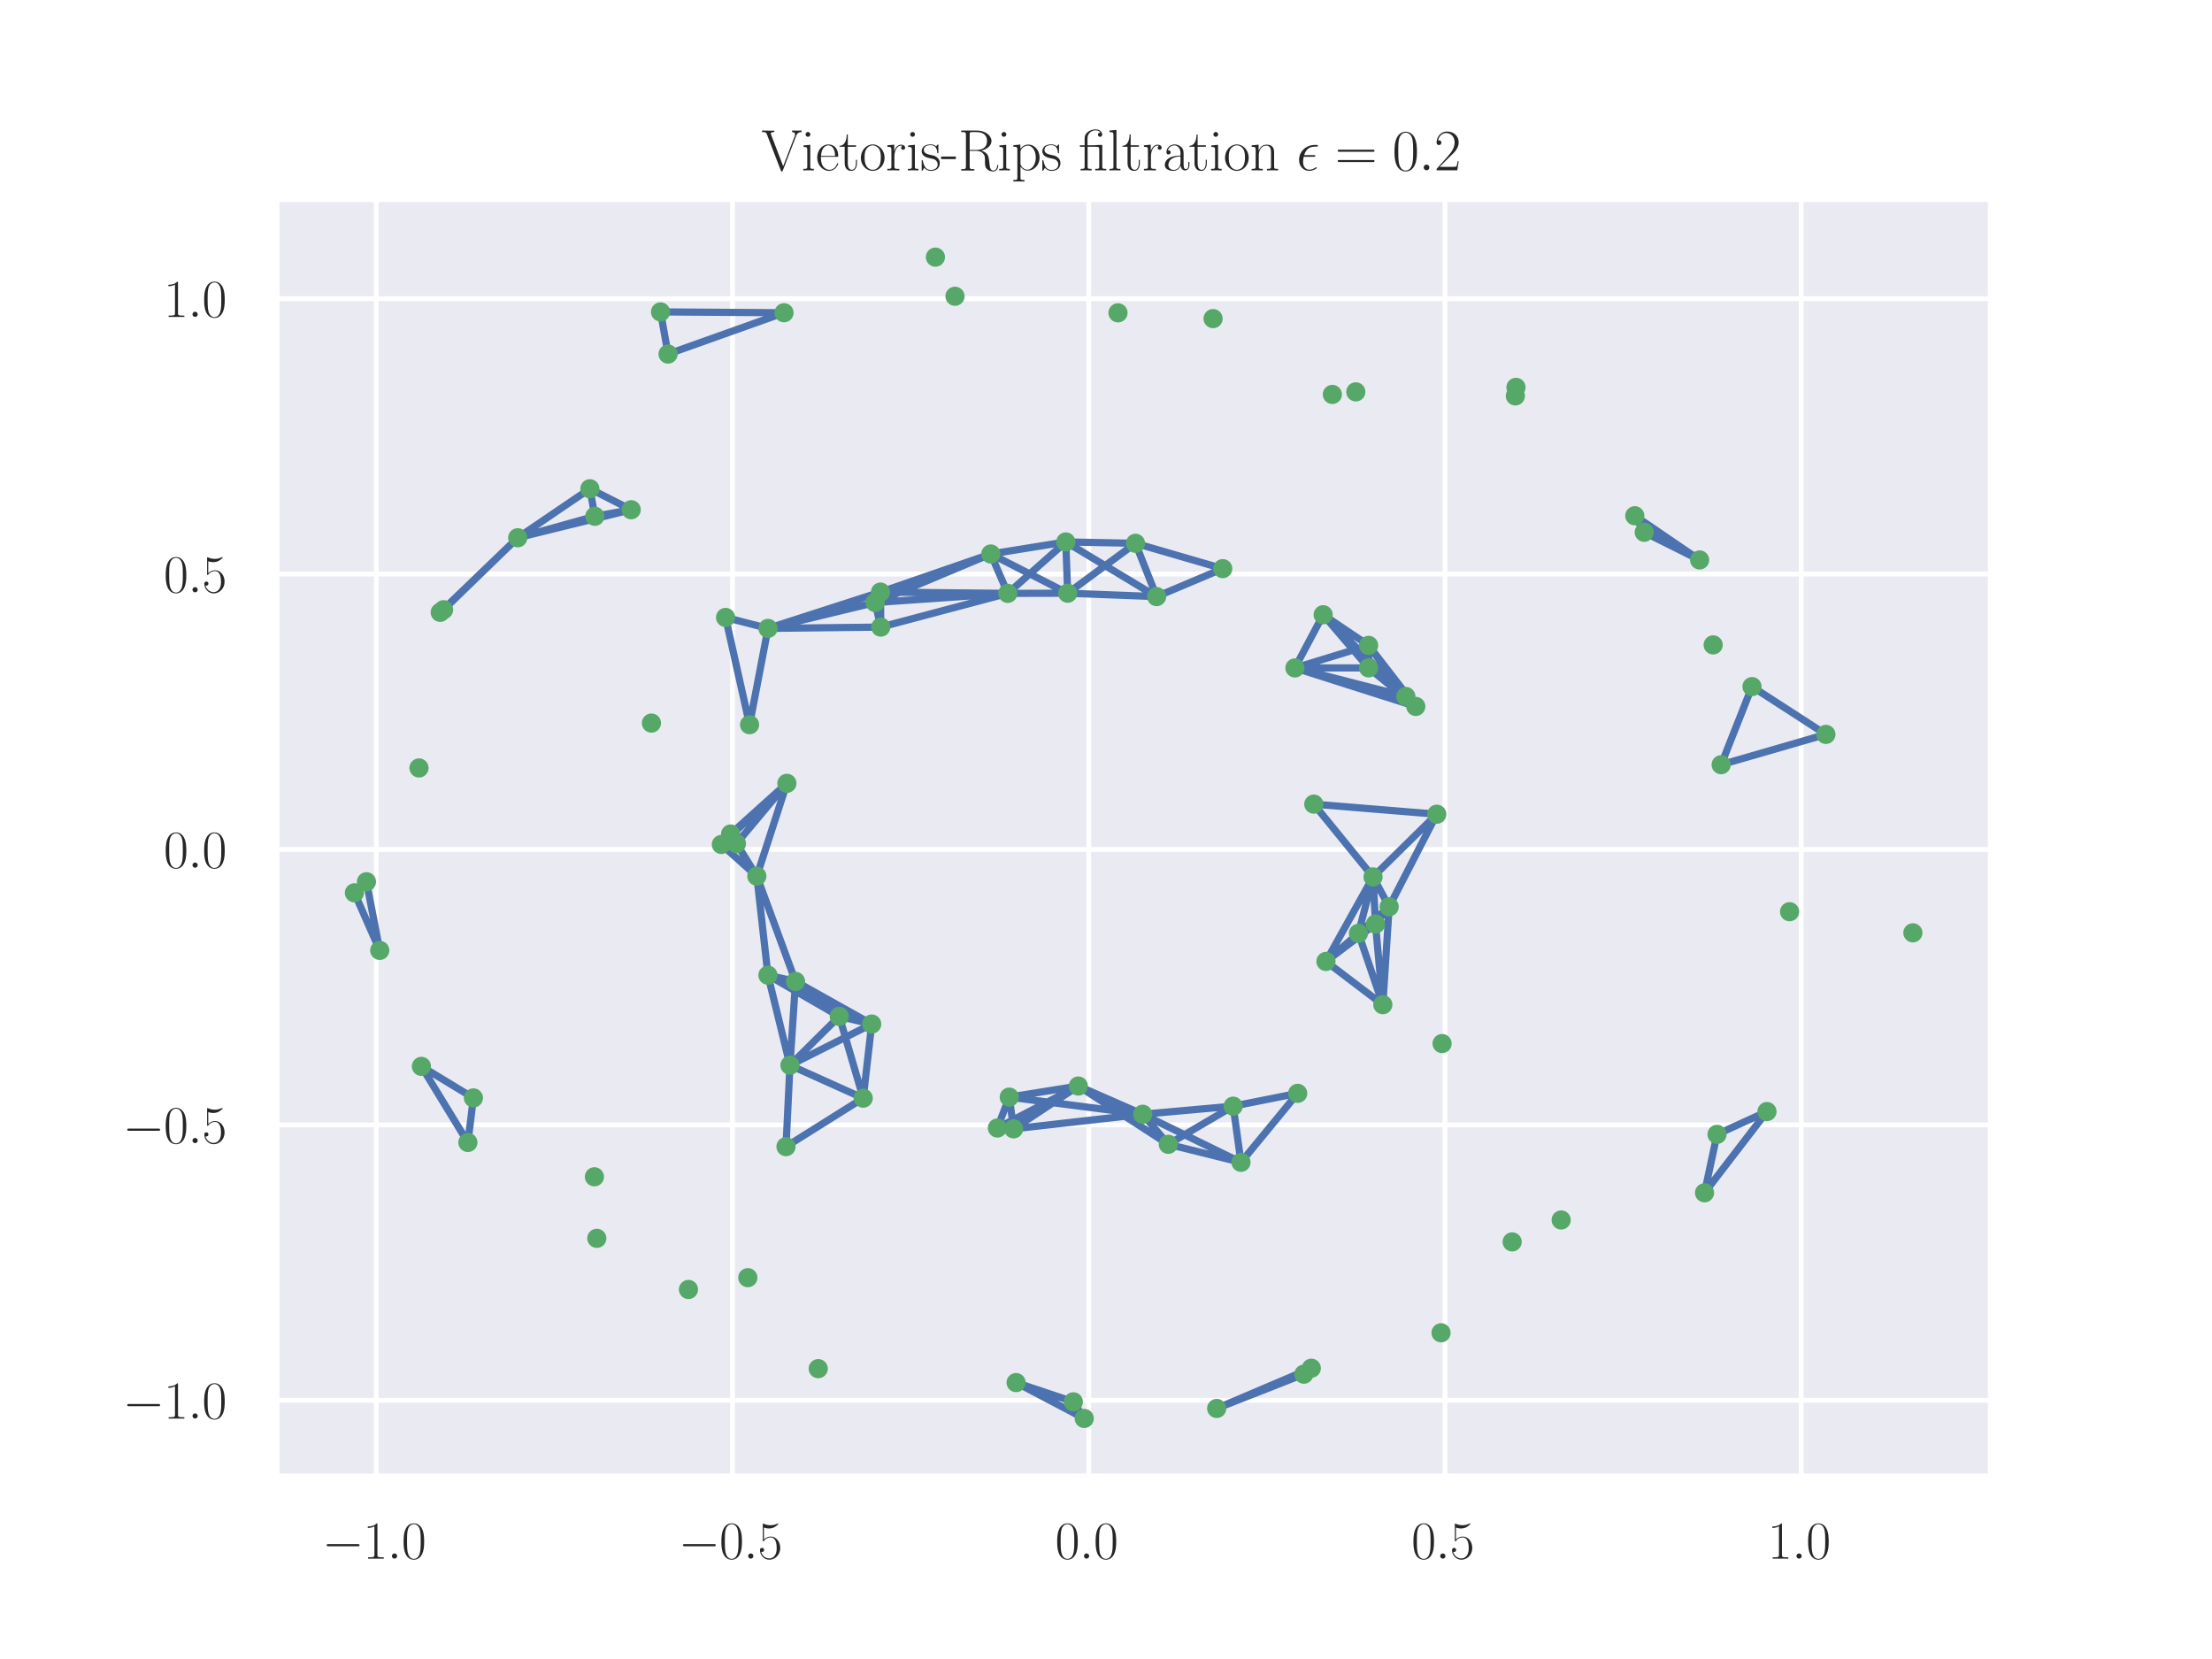 <?xml version="1.0" encoding="utf-8" standalone="no"?>
<!DOCTYPE svg PUBLIC "-//W3C//DTD SVG 1.1//EN"
  "http://www.w3.org/Graphics/SVG/1.1/DTD/svg11.dtd">
<svg xmlns:xlink="http://www.w3.org/1999/xlink" width="460.8pt" height="345.6pt" viewBox="0 0 460.8 345.6" xmlns="http://www.w3.org/2000/svg" version="1.1">
 <defs>
  <style type="text/css">*{stroke-linejoin: round; stroke-linecap: butt}</style>
 </defs>
 <g id="figure_1">
  <g id="patch_1">
   <path d="M 0 345.6 
L 460.8 345.6 
L 460.8 0 
L 0 0 
z
" style="fill: #ffffff"/>
  </g>
  <g id="axes_1">
   <g id="patch_2">
    <path d="M 57.6 307.584 
L 414.72 307.584 
L 414.72 41.472 
L 57.6 41.472 
z
" style="fill: #eaeaf2"/>
   </g>
   <g id="matplotlib.axis_1">
    <g id="xtick_1">
     <g id="line2d_1">
      <path d="M 78.381 307.584 
L 78.381 41.472 
" clip-path="url(#pbd2b91bdeb)" style="fill: none; stroke: #ffffff; stroke-linecap: round"/>
     </g>
     <g id="text_1">
      <!-- $\mathdefault{−1.0}$ -->
      <g style="fill: #262626" transform="translate(67.117 324.694) scale(0.11 -0.11)">
       <defs>
        <path id="CMSY10-0" d="M 4218 1472 
C 4326 1472 4442 1472 4442 1600 
C 4442 1728 4326 1728 4218 1728 
L 755 1728 
C 646 1728 531 1728 531 1600 
C 531 1472 646 1472 755 1472 
L 4218 1472 
z
" transform="scale(0.016)"/>
        <path id="CMR17-31" d="M 1702 4058 
C 1702 4192 1696 4192 1606 4192 
C 1357 3916 979 3827 621 3827 
C 602 3827 570 3827 563 3808 
C 557 3795 557 3782 557 3648 
C 755 3648 1088 3686 1344 3839 
L 1344 461 
C 1344 236 1331 160 781 160 
L 589 160 
L 589 0 
C 896 0 1216 0 1523 0 
C 1830 0 2150 0 2458 0 
L 2458 160 
L 2266 160 
C 1715 160 1702 230 1702 458 
L 1702 4058 
z
" transform="scale(0.016)"/>
        <path id="CMMI12-3a" d="M 1178 307 
C 1178 492 1024 619 870 619 
C 685 619 557 466 557 313 
C 557 128 710 0 864 0 
C 1050 0 1178 153 1178 307 
z
" transform="scale(0.016)"/>
        <path id="CMR17-30" d="M 2688 2025 
C 2688 2416 2682 3080 2413 3591 
C 2176 4039 1798 4198 1466 4198 
C 1158 4198 768 4058 525 3597 
C 269 3118 243 2524 243 2025 
C 243 1661 250 1106 448 619 
C 723 -39 1216 -128 1466 -128 
C 1760 -128 2208 -7 2470 600 
C 2662 1042 2688 1559 2688 2025 
z
M 1466 -26 
C 1056 -26 813 325 723 812 
C 653 1188 653 1738 653 2096 
C 653 2588 653 2997 736 3387 
C 858 3929 1216 4096 1466 4096 
C 1728 4096 2067 3923 2189 3400 
C 2272 3036 2278 2607 2278 2096 
C 2278 1680 2278 1169 2202 792 
C 2067 95 1690 -26 1466 -26 
z
" transform="scale(0.016)"/>
       </defs>
       <use xlink:href="#CMSY10-0" transform="scale(0.996)"/>
       <use xlink:href="#CMR17-31" transform="translate(77.487 0) scale(0.996)"/>
       <use xlink:href="#CMMI12-3a" transform="translate(123.178 0) scale(0.996)"/>
       <use xlink:href="#CMR17-30" transform="translate(150.275 0) scale(0.996)"/>
      </g>
     </g>
    </g>
    <g id="xtick_2">
     <g id="line2d_2">
      <path d="M 152.593 307.584 
L 152.593 41.472 
" clip-path="url(#pbd2b91bdeb)" style="fill: none; stroke: #ffffff; stroke-linecap: round"/>
     </g>
     <g id="text_2">
      <!-- $\mathdefault{−0.5}$ -->
      <g style="fill: #262626" transform="translate(141.33 324.694) scale(0.11 -0.11)">
       <defs>
        <path id="CMR17-35" d="M 730 3692 
C 794 3666 1056 3584 1325 3584 
C 1920 3584 2246 3911 2432 4100 
C 2432 4157 2432 4192 2394 4192 
C 2387 4192 2374 4192 2323 4163 
C 2099 4058 1837 3973 1517 3973 
C 1325 3973 1037 3999 723 4139 
C 653 4171 640 4171 634 4171 
C 602 4171 595 4164 595 4037 
L 595 2203 
C 595 2089 595 2057 659 2057 
C 691 2057 704 2070 736 2114 
C 941 2401 1222 2522 1542 2522 
C 1766 2522 2246 2382 2246 1289 
C 2246 1085 2246 715 2054 421 
C 1894 159 1645 25 1370 25 
C 947 25 518 320 403 814 
C 429 807 480 795 506 795 
C 589 795 749 840 749 1038 
C 749 1210 627 1280 506 1280 
C 358 1280 262 1190 262 1011 
C 262 454 704 -128 1382 -128 
C 2042 -128 2669 440 2669 1264 
C 2669 2030 2170 2624 1549 2624 
C 1222 2624 947 2503 730 2274 
L 730 3692 
z
" transform="scale(0.016)"/>
       </defs>
       <use xlink:href="#CMSY10-0" transform="scale(0.996)"/>
       <use xlink:href="#CMR17-30" transform="translate(77.487 0) scale(0.996)"/>
       <use xlink:href="#CMMI12-3a" transform="translate(123.178 0) scale(0.996)"/>
       <use xlink:href="#CMR17-35" transform="translate(150.275 0) scale(0.996)"/>
      </g>
     </g>
    </g>
    <g id="xtick_3">
     <g id="line2d_3">
      <path d="M 226.806 307.584 
L 226.806 41.472 
" clip-path="url(#pbd2b91bdeb)" style="fill: none; stroke: #ffffff; stroke-linecap: round"/>
     </g>
     <g id="text_3">
      <!-- $\mathdefault{0.0}$ -->
      <g style="fill: #262626" transform="translate(219.805 324.694) scale(0.11 -0.11)">
       <use xlink:href="#CMR17-30" transform="scale(0.996)"/>
       <use xlink:href="#CMMI12-3a" transform="translate(45.69 0) scale(0.996)"/>
       <use xlink:href="#CMR17-30" transform="translate(72.788 0) scale(0.996)"/>
      </g>
     </g>
    </g>
    <g id="xtick_4">
     <g id="line2d_4">
      <path d="M 301.019 307.584 
L 301.019 41.472 
" clip-path="url(#pbd2b91bdeb)" style="fill: none; stroke: #ffffff; stroke-linecap: round"/>
     </g>
     <g id="text_4">
      <!-- $\mathdefault{0.5}$ -->
      <g style="fill: #262626" transform="translate(294.018 324.694) scale(0.11 -0.11)">
       <use xlink:href="#CMR17-30" transform="scale(0.996)"/>
       <use xlink:href="#CMMI12-3a" transform="translate(45.69 0) scale(0.996)"/>
       <use xlink:href="#CMR17-35" transform="translate(72.788 0) scale(0.996)"/>
      </g>
     </g>
    </g>
    <g id="xtick_5">
     <g id="line2d_5">
      <path d="M 375.232 307.584 
L 375.232 41.472 
" clip-path="url(#pbd2b91bdeb)" style="fill: none; stroke: #ffffff; stroke-linecap: round"/>
     </g>
     <g id="text_5">
      <!-- $\mathdefault{1.0}$ -->
      <g style="fill: #262626" transform="translate(368.231 324.694) scale(0.11 -0.11)">
       <use xlink:href="#CMR17-31" transform="scale(0.996)"/>
       <use xlink:href="#CMMI12-3a" transform="translate(45.69 0) scale(0.996)"/>
       <use xlink:href="#CMR17-30" transform="translate(72.788 0) scale(0.996)"/>
      </g>
     </g>
    </g>
   </g>
   <g id="matplotlib.axis_2">
    <g id="ytick_1">
     <g id="line2d_6">
      <path d="M 57.6 291.706 
L 414.72 291.706 
" clip-path="url(#pbd2b91bdeb)" style="fill: none; stroke: #ffffff; stroke-linecap: round"/>
     </g>
     <g id="text_6">
      <!-- $\mathdefault{−1.0}$ -->
      <g style="fill: #262626" transform="translate(25.573 295.511) scale(0.11 -0.11)">
       <use xlink:href="#CMSY10-0" transform="scale(0.996)"/>
       <use xlink:href="#CMR17-31" transform="translate(77.487 0) scale(0.996)"/>
       <use xlink:href="#CMMI12-3a" transform="translate(123.178 0) scale(0.996)"/>
       <use xlink:href="#CMR17-30" transform="translate(150.275 0) scale(0.996)"/>
      </g>
     </g>
    </g>
    <g id="ytick_2">
     <g id="line2d_7">
      <path d="M 57.6 234.333 
L 414.72 234.333 
" clip-path="url(#pbd2b91bdeb)" style="fill: none; stroke: #ffffff; stroke-linecap: round"/>
     </g>
     <g id="text_7">
      <!-- $\mathdefault{−0.5}$ -->
      <g style="fill: #262626" transform="translate(25.573 238.138) scale(0.11 -0.11)">
       <use xlink:href="#CMSY10-0" transform="scale(0.996)"/>
       <use xlink:href="#CMR17-30" transform="translate(77.487 0) scale(0.996)"/>
       <use xlink:href="#CMMI12-3a" transform="translate(123.178 0) scale(0.996)"/>
       <use xlink:href="#CMR17-35" transform="translate(150.275 0) scale(0.996)"/>
      </g>
     </g>
    </g>
    <g id="ytick_3">
     <g id="line2d_8">
      <path d="M 57.6 176.96 
L 414.72 176.96 
" clip-path="url(#pbd2b91bdeb)" style="fill: none; stroke: #ffffff; stroke-linecap: round"/>
     </g>
     <g id="text_8">
      <!-- $\mathdefault{0.0}$ -->
      <g style="fill: #262626" transform="translate(34.097 180.765) scale(0.11 -0.11)">
       <use xlink:href="#CMR17-30" transform="scale(0.996)"/>
       <use xlink:href="#CMMI12-3a" transform="translate(45.69 0) scale(0.996)"/>
       <use xlink:href="#CMR17-30" transform="translate(72.788 0) scale(0.996)"/>
      </g>
     </g>
    </g>
    <g id="ytick_4">
     <g id="line2d_9">
      <path d="M 57.6 119.588 
L 414.72 119.588 
" clip-path="url(#pbd2b91bdeb)" style="fill: none; stroke: #ffffff; stroke-linecap: round"/>
     </g>
     <g id="text_9">
      <!-- $\mathdefault{0.5}$ -->
      <g style="fill: #262626" transform="translate(34.097 123.393) scale(0.11 -0.11)">
       <use xlink:href="#CMR17-30" transform="scale(0.996)"/>
       <use xlink:href="#CMMI12-3a" transform="translate(45.69 0) scale(0.996)"/>
       <use xlink:href="#CMR17-35" transform="translate(72.788 0) scale(0.996)"/>
      </g>
     </g>
    </g>
    <g id="ytick_5">
     <g id="line2d_10">
      <path d="M 57.6 62.215 
L 414.72 62.215 
" clip-path="url(#pbd2b91bdeb)" style="fill: none; stroke: #ffffff; stroke-linecap: round"/>
     </g>
     <g id="text_10">
      <!-- $\mathdefault{1.0}$ -->
      <g style="fill: #262626" transform="translate(34.097 66.02) scale(0.11 -0.11)">
       <use xlink:href="#CMR17-31" transform="scale(0.996)"/>
       <use xlink:href="#CMMI12-3a" transform="translate(45.69 0) scale(0.996)"/>
       <use xlink:href="#CMR17-30" transform="translate(72.788 0) scale(0.996)"/>
      </g>
     </g>
    </g>
   </g>
   <g id="line2d_11">
    <path d="M 157.659 182.514 
L 152.199 173.738 
M 271.616 286.267 
L 253.459 293.406 
M 354.061 116.648 
L 340.557 107.439 
M 79.106 197.985 
L 76.342 183.686 
M 206.401 115.407 
L 209.938 123.61 
M 182.309 125.518 
L 209.938 123.61 
M 182.309 125.518 
L 206.401 115.407 
M 131.493 106.184 
L 123.92 107.555 
M 238.044 232.121 
L 243.377 238.381 
M 292.866 145.084 
L 275.64 128.062 
M 150.271 175.919 
L 152.199 173.738 
M 150.271 175.919 
L 157.659 182.514 
M 289.387 188.898 
L 282.987 194.43 
M 159.977 203.148 
L 164.563 221.908 
M 159.977 203.148 
L 157.659 182.514 
M 179.82 228.767 
L 164.563 221.908 
M 258.519 242.133 
L 270.332 227.765 
M 258.519 242.133 
L 243.377 238.381 
M 258.519 242.133 
L 238.044 232.121 
M 153.409 175.738 
L 152.199 173.738 
M 153.409 175.738 
L 157.659 182.514 
M 153.409 175.738 
L 150.271 175.919 
M 92.409 127.011 
L 91.704 127.562 
M 211.672 288.02 
L 223.594 292.025 
M 285.104 134.444 
L 275.64 128.062 
M 285.104 134.444 
L 292.866 145.084 
M 139.169 73.757 
L 163.323 65.149 
M 269.755 139.142 
L 275.64 128.062 
M 269.755 139.142 
L 292.866 145.084 
M 269.755 139.142 
L 285.104 134.444 
M 222.028 112.894 
L 240.945 124.284 
M 222.028 112.894 
L 209.938 123.61 
M 222.028 112.894 
L 206.401 115.407 
M 156.146 150.966 
L 151.15 128.625 
M 294.935 147.161 
L 292.866 145.084 
M 294.935 147.161 
L 285.104 134.444 
M 294.935 147.161 
L 269.755 139.142 
M 122.884 101.813 
L 123.92 107.555 
M 122.884 101.813 
L 131.493 106.184 
M 137.599 64.975 
L 163.323 65.149 
M 137.599 64.975 
L 139.169 73.757 
M 183.479 130.638 
L 209.938 123.61 
M 183.479 130.638 
L 182.309 125.518 
M 163.922 163.182 
L 152.199 173.738 
M 163.922 163.182 
L 157.659 182.514 
M 163.922 163.182 
L 150.271 175.919 
M 163.922 163.182 
L 153.409 175.738 
M 273.17 285.024 
L 253.459 293.406 
M 273.17 285.024 
L 271.616 286.267 
M 254.72 118.461 
L 240.945 124.284 
M 358.548 159.3 
L 380.369 152.986 
M 225.865 295.488 
L 223.594 292.025 
M 225.865 295.488 
L 211.672 288.02 
M 285.108 139.13 
L 275.64 128.062 
M 285.108 139.13 
L 292.866 145.084 
M 285.108 139.13 
L 285.104 134.444 
M 285.108 139.13 
L 269.755 139.142 
M 285.108 139.13 
L 294.935 147.161 
M 163.736 238.867 
L 164.563 221.908 
M 163.736 238.867 
L 179.82 228.767 
M 276.22 200.289 
L 282.987 194.43 
M 276.22 200.289 
L 289.387 188.898 
M 286.032 182.678 
L 282.987 194.43 
M 286.032 182.678 
L 289.387 188.898 
M 286.032 182.678 
L 273.69 167.517 
M 286.032 182.678 
L 276.22 200.289 
M 97.468 237.993 
L 98.619 228.716 
M 368.09 231.559 
L 357.688 236.31 
M 210.245 228.551 
L 238.044 232.121 
M 342.522 110.884 
L 340.557 107.439 
M 342.522 110.884 
L 354.061 116.648 
M 207.775 234.985 
L 210.245 228.551 
M 73.833 185.99 
L 76.342 183.686 
M 73.833 185.99 
L 79.106 197.985 
M 256.89 230.433 
L 270.332 227.765 
M 256.89 230.433 
L 243.377 238.381 
M 256.89 230.433 
L 238.044 232.121 
M 256.89 230.433 
L 258.519 242.133 
M 299.302 169.617 
L 289.387 188.898 
M 299.302 169.617 
L 273.69 167.517 
M 299.302 169.617 
L 286.032 182.678 
M 224.638 226.244 
L 243.377 238.381 
M 224.638 226.244 
L 238.044 232.121 
M 224.638 226.244 
L 210.245 228.551 
M 224.638 226.244 
L 207.775 234.985 
M 181.592 213.33 
L 164.563 221.908 
M 181.592 213.33 
L 159.977 203.148 
M 181.592 213.33 
L 179.82 228.767 
M 159.99 130.906 
L 151.15 128.625 
M 159.99 130.906 
L 182.309 125.518 
M 159.99 130.906 
L 156.146 150.966 
M 159.99 130.906 
L 183.479 130.638 
M 165.725 204.446 
L 164.563 221.908 
M 165.725 204.446 
L 157.659 182.514 
M 165.725 204.446 
L 159.977 203.148 
M 165.725 204.446 
L 181.592 213.33 
M 211.153 235.157 
L 238.044 232.121 
M 211.153 235.157 
L 210.245 228.551 
M 211.153 235.157 
L 207.775 234.985 
M 211.153 235.157 
L 224.638 226.244 
M 107.853 112.025 
L 123.92 107.555 
M 107.853 112.025 
L 131.493 106.184 
M 107.853 112.025 
L 91.704 127.562 
M 107.853 112.025 
L 92.409 127.011 
M 107.853 112.025 
L 122.884 101.813 
M 355.083 248.485 
L 357.688 236.31 
M 355.083 248.485 
L 368.09 231.559 
M 222.414 123.577 
L 240.945 124.284 
M 222.414 123.577 
L 209.938 123.61 
M 222.414 123.577 
L 206.401 115.407 
M 222.414 123.577 
L 222.028 112.894 
M 236.545 113.178 
L 240.945 124.284 
M 236.545 113.178 
L 222.028 112.894 
M 236.545 113.178 
L 254.72 118.461 
M 236.545 113.178 
L 222.414 123.577 
M 364.976 143.033 
L 380.369 152.986 
M 364.976 143.033 
L 358.548 159.3 
M 288.067 209.291 
L 282.987 194.43 
M 288.067 209.291 
L 289.387 188.898 
M 288.067 209.291 
L 276.22 200.289 
M 286.539 192.485 
L 282.987 194.43 
M 286.539 192.485 
L 289.387 188.898 
M 286.539 192.485 
L 276.22 200.289 
M 286.539 192.485 
L 286.032 182.678 
M 286.539 192.485 
L 288.067 209.291 
M 174.836 211.726 
L 164.563 221.908 
M 174.836 211.726 
L 159.977 203.148 
M 174.836 211.726 
L 179.82 228.767 
M 174.836 211.726 
L 181.592 213.33 
M 174.836 211.726 
L 165.725 204.446 
M 87.785 222.145 
L 98.619 228.716 
M 87.785 222.145 
L 97.468 237.993 
M 183.418 123.347 
L 209.938 123.61 
M 183.418 123.347 
L 206.401 115.407 
M 183.418 123.347 
L 182.309 125.518 
M 183.418 123.347 
L 183.479 130.638 
M 183.418 123.347 
L 159.99 130.906 
L 159.99 130.906 
" clip-path="url(#pbd2b91bdeb)" style="fill: none; stroke: #4c72b0; stroke-width: 1.5; stroke-linecap: round"/>
   </g>
   <g id="line2d_12"/>
   <g id="line2d_13">
    <defs>
     <path id="m3f05c2f159" d="M 0 1.5 
C 0.398 1.5 0.779 1.342 1.061 1.061 
C 1.342 0.779 1.5 0.398 1.5 0 
C 1.5 -0.398 1.342 -0.779 1.061 -1.061 
C 0.779 -1.342 0.398 -1.5 0 -1.5 
C -0.398 -1.5 -0.779 -1.342 -1.061 -1.061 
C -1.342 -0.779 -1.5 -0.398 -1.5 0 
C -1.5 0.398 -1.342 0.779 -1.061 1.061 
C -0.779 1.342 -0.398 1.5 0 1.5 
z
" style="stroke: #55a868"/>
    </defs>
    <g clip-path="url(#pbd2b91bdeb)">
     <use xlink:href="#m3f05c2f159" x="253.459" y="293.406" style="fill: #55a868; stroke: #55a868"/>
     <use xlink:href="#m3f05c2f159" x="240.945" y="124.284" style="fill: #55a868; stroke: #55a868"/>
     <use xlink:href="#m3f05c2f159" x="270.332" y="227.765" style="fill: #55a868; stroke: #55a868"/>
     <use xlink:href="#m3f05c2f159" x="164.563" y="221.908" style="fill: #55a868; stroke: #55a868"/>
     <use xlink:href="#m3f05c2f159" x="398.487" y="194.324" style="fill: #55a868; stroke: #55a868"/>
     <use xlink:href="#m3f05c2f159" x="151.15" y="128.625" style="fill: #55a868; stroke: #55a868"/>
     <use xlink:href="#m3f05c2f159" x="209.938" y="123.61" style="fill: #55a868; stroke: #55a868"/>
     <use xlink:href="#m3f05c2f159" x="163.323" y="65.149" style="fill: #55a868; stroke: #55a868"/>
     <use xlink:href="#m3f05c2f159" x="123.92" y="107.555" style="fill: #55a868; stroke: #55a868"/>
     <use xlink:href="#m3f05c2f159" x="152.199" y="173.738" style="fill: #55a868; stroke: #55a868"/>
     <use xlink:href="#m3f05c2f159" x="198.944" y="61.716" style="fill: #55a868; stroke: #55a868"/>
     <use xlink:href="#m3f05c2f159" x="155.787" y="266.161" style="fill: #55a868; stroke: #55a868"/>
     <use xlink:href="#m3f05c2f159" x="135.707" y="150.629" style="fill: #55a868; stroke: #55a868"/>
     <use xlink:href="#m3f05c2f159" x="340.557" y="107.439" style="fill: #55a868; stroke: #55a868"/>
     <use xlink:href="#m3f05c2f159" x="157.659" y="182.514" style="fill: #55a868; stroke: #55a868"/>
     <use xlink:href="#m3f05c2f159" x="243.377" y="238.381" style="fill: #55a868; stroke: #55a868"/>
     <use xlink:href="#m3f05c2f159" x="271.616" y="286.267" style="fill: #55a868; stroke: #55a868"/>
     <use xlink:href="#m3f05c2f159" x="76.342" y="183.686" style="fill: #55a868; stroke: #55a868"/>
     <use xlink:href="#m3f05c2f159" x="275.64" y="128.062" style="fill: #55a868; stroke: #55a868"/>
     <use xlink:href="#m3f05c2f159" x="354.061" y="116.648" style="fill: #55a868; stroke: #55a868"/>
     <use xlink:href="#m3f05c2f159" x="79.106" y="197.985" style="fill: #55a868; stroke: #55a868"/>
     <use xlink:href="#m3f05c2f159" x="206.401" y="115.407" style="fill: #55a868; stroke: #55a868"/>
     <use xlink:href="#m3f05c2f159" x="182.309" y="125.518" style="fill: #55a868; stroke: #55a868"/>
     <use xlink:href="#m3f05c2f159" x="131.493" y="106.184" style="fill: #55a868; stroke: #55a868"/>
     <use xlink:href="#m3f05c2f159" x="252.705" y="66.372" style="fill: #55a868; stroke: #55a868"/>
     <use xlink:href="#m3f05c2f159" x="238.044" y="232.121" style="fill: #55a868; stroke: #55a868"/>
     <use xlink:href="#m3f05c2f159" x="315.011" y="258.71" style="fill: #55a868; stroke: #55a868"/>
     <use xlink:href="#m3f05c2f159" x="282.987" y="194.43" style="fill: #55a868; stroke: #55a868"/>
     <use xlink:href="#m3f05c2f159" x="292.866" y="145.084" style="fill: #55a868; stroke: #55a868"/>
     <use xlink:href="#m3f05c2f159" x="315.804" y="80.694" style="fill: #55a868; stroke: #55a868"/>
     <use xlink:href="#m3f05c2f159" x="356.885" y="134.344" style="fill: #55a868; stroke: #55a868"/>
     <use xlink:href="#m3f05c2f159" x="300.413" y="217.393" style="fill: #55a868; stroke: #55a868"/>
     <use xlink:href="#m3f05c2f159" x="143.417" y="268.621" style="fill: #55a868; stroke: #55a868"/>
     <use xlink:href="#m3f05c2f159" x="150.271" y="175.919" style="fill: #55a868; stroke: #55a868"/>
     <use xlink:href="#m3f05c2f159" x="289.387" y="188.898" style="fill: #55a868; stroke: #55a868"/>
     <use xlink:href="#m3f05c2f159" x="159.977" y="203.148" style="fill: #55a868; stroke: #55a868"/>
     <use xlink:href="#m3f05c2f159" x="179.82" y="228.767" style="fill: #55a868; stroke: #55a868"/>
     <use xlink:href="#m3f05c2f159" x="300.194" y="277.645" style="fill: #55a868; stroke: #55a868"/>
     <use xlink:href="#m3f05c2f159" x="277.554" y="82.166" style="fill: #55a868; stroke: #55a868"/>
     <use xlink:href="#m3f05c2f159" x="91.704" y="127.562" style="fill: #55a868; stroke: #55a868"/>
     <use xlink:href="#m3f05c2f159" x="258.519" y="242.133" style="fill: #55a868; stroke: #55a868"/>
     <use xlink:href="#m3f05c2f159" x="223.594" y="292.025" style="fill: #55a868; stroke: #55a868"/>
     <use xlink:href="#m3f05c2f159" x="153.409" y="175.738" style="fill: #55a868; stroke: #55a868"/>
     <use xlink:href="#m3f05c2f159" x="98.619" y="228.716" style="fill: #55a868; stroke: #55a868"/>
     <use xlink:href="#m3f05c2f159" x="92.409" y="127.011" style="fill: #55a868; stroke: #55a868"/>
     <use xlink:href="#m3f05c2f159" x="123.825" y="245.149" style="fill: #55a868; stroke: #55a868"/>
     <use xlink:href="#m3f05c2f159" x="211.672" y="288.02" style="fill: #55a868; stroke: #55a868"/>
     <use xlink:href="#m3f05c2f159" x="285.104" y="134.444" style="fill: #55a868; stroke: #55a868"/>
     <use xlink:href="#m3f05c2f159" x="139.169" y="73.757" style="fill: #55a868; stroke: #55a868"/>
     <use xlink:href="#m3f05c2f159" x="269.755" y="139.142" style="fill: #55a868; stroke: #55a868"/>
     <use xlink:href="#m3f05c2f159" x="222.028" y="112.894" style="fill: #55a868; stroke: #55a868"/>
     <use xlink:href="#m3f05c2f159" x="372.803" y="189.925" style="fill: #55a868; stroke: #55a868"/>
     <use xlink:href="#m3f05c2f159" x="357.688" y="236.31" style="fill: #55a868; stroke: #55a868"/>
     <use xlink:href="#m3f05c2f159" x="156.146" y="150.966" style="fill: #55a868; stroke: #55a868"/>
     <use xlink:href="#m3f05c2f159" x="294.935" y="147.161" style="fill: #55a868; stroke: #55a868"/>
     <use xlink:href="#m3f05c2f159" x="122.884" y="101.813" style="fill: #55a868; stroke: #55a868"/>
     <use xlink:href="#m3f05c2f159" x="170.455" y="285.115" style="fill: #55a868; stroke: #55a868"/>
     <use xlink:href="#m3f05c2f159" x="137.599" y="64.975" style="fill: #55a868; stroke: #55a868"/>
     <use xlink:href="#m3f05c2f159" x="183.479" y="130.638" style="fill: #55a868; stroke: #55a868"/>
     <use xlink:href="#m3f05c2f159" x="163.922" y="163.182" style="fill: #55a868; stroke: #55a868"/>
     <use xlink:href="#m3f05c2f159" x="273.17" y="285.024" style="fill: #55a868; stroke: #55a868"/>
     <use xlink:href="#m3f05c2f159" x="380.369" y="152.986" style="fill: #55a868; stroke: #55a868"/>
     <use xlink:href="#m3f05c2f159" x="87.286" y="159.978" style="fill: #55a868; stroke: #55a868"/>
     <use xlink:href="#m3f05c2f159" x="232.898" y="65.167" style="fill: #55a868; stroke: #55a868"/>
     <use xlink:href="#m3f05c2f159" x="273.69" y="167.517" style="fill: #55a868; stroke: #55a868"/>
     <use xlink:href="#m3f05c2f159" x="254.72" y="118.461" style="fill: #55a868; stroke: #55a868"/>
     <use xlink:href="#m3f05c2f159" x="358.548" y="159.3" style="fill: #55a868; stroke: #55a868"/>
     <use xlink:href="#m3f05c2f159" x="225.865" y="295.488" style="fill: #55a868; stroke: #55a868"/>
     <use xlink:href="#m3f05c2f159" x="315.675" y="82.48" style="fill: #55a868; stroke: #55a868"/>
     <use xlink:href="#m3f05c2f159" x="285.108" y="139.13" style="fill: #55a868; stroke: #55a868"/>
     <use xlink:href="#m3f05c2f159" x="163.736" y="238.867" style="fill: #55a868; stroke: #55a868"/>
     <use xlink:href="#m3f05c2f159" x="194.865" y="53.568" style="fill: #55a868; stroke: #55a868"/>
     <use xlink:href="#m3f05c2f159" x="276.22" y="200.289" style="fill: #55a868; stroke: #55a868"/>
     <use xlink:href="#m3f05c2f159" x="286.032" y="182.678" style="fill: #55a868; stroke: #55a868"/>
     <use xlink:href="#m3f05c2f159" x="97.468" y="237.993" style="fill: #55a868; stroke: #55a868"/>
     <use xlink:href="#m3f05c2f159" x="368.09" y="231.559" style="fill: #55a868; stroke: #55a868"/>
     <use xlink:href="#m3f05c2f159" x="210.245" y="228.551" style="fill: #55a868; stroke: #55a868"/>
     <use xlink:href="#m3f05c2f159" x="342.522" y="110.884" style="fill: #55a868; stroke: #55a868"/>
     <use xlink:href="#m3f05c2f159" x="207.775" y="234.985" style="fill: #55a868; stroke: #55a868"/>
     <use xlink:href="#m3f05c2f159" x="73.833" y="185.99" style="fill: #55a868; stroke: #55a868"/>
     <use xlink:href="#m3f05c2f159" x="124.325" y="257.965" style="fill: #55a868; stroke: #55a868"/>
     <use xlink:href="#m3f05c2f159" x="282.441" y="81.632" style="fill: #55a868; stroke: #55a868"/>
     <use xlink:href="#m3f05c2f159" x="256.89" y="230.433" style="fill: #55a868; stroke: #55a868"/>
     <use xlink:href="#m3f05c2f159" x="299.302" y="169.617" style="fill: #55a868; stroke: #55a868"/>
     <use xlink:href="#m3f05c2f159" x="224.638" y="226.244" style="fill: #55a868; stroke: #55a868"/>
     <use xlink:href="#m3f05c2f159" x="181.592" y="213.33" style="fill: #55a868; stroke: #55a868"/>
     <use xlink:href="#m3f05c2f159" x="159.99" y="130.906" style="fill: #55a868; stroke: #55a868"/>
     <use xlink:href="#m3f05c2f159" x="165.725" y="204.446" style="fill: #55a868; stroke: #55a868"/>
     <use xlink:href="#m3f05c2f159" x="211.153" y="235.157" style="fill: #55a868; stroke: #55a868"/>
     <use xlink:href="#m3f05c2f159" x="107.853" y="112.025" style="fill: #55a868; stroke: #55a868"/>
     <use xlink:href="#m3f05c2f159" x="355.083" y="248.485" style="fill: #55a868; stroke: #55a868"/>
     <use xlink:href="#m3f05c2f159" x="222.414" y="123.577" style="fill: #55a868; stroke: #55a868"/>
     <use xlink:href="#m3f05c2f159" x="236.545" y="113.178" style="fill: #55a868; stroke: #55a868"/>
     <use xlink:href="#m3f05c2f159" x="364.976" y="143.033" style="fill: #55a868; stroke: #55a868"/>
     <use xlink:href="#m3f05c2f159" x="325.22" y="254.144" style="fill: #55a868; stroke: #55a868"/>
     <use xlink:href="#m3f05c2f159" x="288.067" y="209.291" style="fill: #55a868; stroke: #55a868"/>
     <use xlink:href="#m3f05c2f159" x="286.539" y="192.485" style="fill: #55a868; stroke: #55a868"/>
     <use xlink:href="#m3f05c2f159" x="174.836" y="211.726" style="fill: #55a868; stroke: #55a868"/>
     <use xlink:href="#m3f05c2f159" x="87.785" y="222.145" style="fill: #55a868; stroke: #55a868"/>
     <use xlink:href="#m3f05c2f159" x="183.418" y="123.347" style="fill: #55a868; stroke: #55a868"/>
    </g>
   </g>
   <g id="patch_3">
    <path d="M 57.6 307.584 
L 57.6 41.472 
" style="fill: none; stroke: #ffffff; stroke-width: 1.25; stroke-linejoin: miter; stroke-linecap: square"/>
   </g>
   <g id="patch_4">
    <path d="M 414.72 307.584 
L 414.72 41.472 
" style="fill: none; stroke: #ffffff; stroke-width: 1.25; stroke-linejoin: miter; stroke-linecap: square"/>
   </g>
   <g id="patch_5">
    <path d="M 57.6 307.584 
L 414.72 307.584 
" style="fill: none; stroke: #ffffff; stroke-width: 1.25; stroke-linejoin: miter; stroke-linecap: square"/>
   </g>
   <g id="patch_6">
    <path d="M 57.6 41.472 
L 414.72 41.472 
" style="fill: none; stroke: #ffffff; stroke-width: 1.25; stroke-linejoin: miter; stroke-linecap: square"/>
   </g>
   <g id="text_11">
    <!-- Vietoris-Rips filtration $\epsilon=0.2$ -->
    <g style="fill: #262626" transform="translate(158.633 35.472) scale(0.12 -0.12)">
     <defs>
      <path id="CMR17-56" d="M 3776 3745 
C 3834 3886 3936 4160 4365 4160 
L 4365 4332 
C 4218 4319 4051 4319 3891 4319 
C 3738 4319 3475 4319 3328 4332 
L 3328 4160 
C 3648 4160 3661 3936 3661 3898 
C 3661 3827 3642 3783 3622 3732 
L 2362 446 
L 1043 3886 
C 1024 3931 1011 3963 1011 3994 
C 1011 4160 1267 4160 1402 4160 
L 1402 4319 
C 1197 4319 896 4319 685 4319 
C 518 4319 218 4319 64 4332 
L 64 4160 
C 435 4160 506 4135 582 3931 
L 2106 -26 
C 2138 -115 2144 -128 2214 -128 
C 2285 -128 2291 -115 2323 -26 
L 3776 3745 
z
" transform="scale(0.016)"/>
      <path id="CMR17-69" d="M 992 3909 
C 992 4049 877 4170 730 4170 
C 589 4170 467 4056 467 3909 
C 467 3769 582 3648 730 3648 
C 870 3648 992 3763 992 3909 
z
M 243 2706 
L 243 2541 
C 602 2541 653 2502 653 2197 
L 653 427 
C 653 184 627 153 218 153 
L 218 -13 
C 371 0 646 0 806 0 
C 960 0 1222 0 1370 -13 
L 1370 153 
C 992 153 979 191 979 420 
L 979 2776 
L 243 2706 
z
" transform="scale(0.016)"/>
      <path id="CMR17-65" d="M 2438 1472 
C 2464 1498 2464 1511 2464 1576 
C 2464 2238 2118 2816 1389 2816 
C 710 2816 173 2169 173 1383 
C 173 551 781 -64 1459 -64 
C 2176 -64 2458 607 2458 740 
C 2458 784 2419 784 2406 784 
C 2362 784 2355 771 2330 696 
C 2189 265 1837 51 1504 51 
C 1229 51 954 203 781 480 
C 582 803 582 1176 582 1472 
L 2438 1472 
z
M 589 1568 
C 634 2505 1126 2714 1382 2714 
C 1818 2714 2112 2297 2118 1568 
L 589 1568 
z
" transform="scale(0.016)"/>
      <path id="CMR17-74" d="M 966 2560 
L 1862 2560 
L 1862 2725 
L 966 2725 
L 966 3904 
L 851 3904 
C 838 3245 614 2668 70 2668 
L 70 2560 
L 627 2560 
L 627 771 
C 627 650 627 -64 1370 -64 
C 1747 -64 1965 306 1965 777 
L 1965 1140 
L 1850 1140 
L 1850 783 
C 1850 344 1677 51 1408 51 
C 1222 51 966 178 966 758 
L 966 2560 
z
" transform="scale(0.016)"/>
      <path id="CMR17-6f" d="M 2758 1356 
C 2758 2176 2163 2816 1466 2816 
C 768 2816 173 2176 173 1356 
C 173 551 768 -64 1466 -64 
C 2163 -64 2758 551 2758 1356 
z
M 1466 51 
C 1165 51 909 230 762 480 
C 602 767 582 1126 582 1408 
C 582 1677 595 2010 762 2298 
C 890 2509 1139 2714 1466 2714 
C 1754 2714 1997 2554 2150 2330 
C 2349 2029 2349 1607 2349 1408 
C 2349 1158 2336 775 2163 467 
C 1984 173 1709 51 1466 51 
z
" transform="scale(0.016)"/>
      <path id="CMR17-72" d="M 960 1497 
C 960 2112 1222 2688 1702 2688 
C 1747 2688 1792 2682 1837 2662 
C 1837 2662 1696 2617 1696 2452 
C 1696 2298 1818 2234 1914 2234 
C 1990 2234 2131 2279 2131 2458 
C 2131 2663 1926 2790 1709 2790 
C 1222 2790 1011 2317 947 2093 
L 941 2093 
L 941 2790 
L 198 2720 
L 198 2554 
C 576 2554 634 2515 634 2208 
L 634 428 
C 634 184 608 153 198 153 
L 198 -13 
C 352 0 646 0 813 0 
C 998 0 1325 0 1498 -13 
L 1498 153 
C 1037 153 960 153 960 440 
L 960 1497 
z
" transform="scale(0.016)"/>
      <path id="CMR17-73" d="M 1978 2697 
C 1978 2813 1971 2819 1933 2819 
C 1907 2819 1901 2813 1824 2717 
C 1805 2691 1747 2626 1728 2601 
C 1523 2819 1235 2819 1126 2819 
C 416 2819 160 2447 160 2076 
C 160 1498 813 1365 998 1325 
C 1402 1243 1542 1217 1677 1101 
C 1760 1025 1901 884 1901 654 
C 1901 384 1747 38 1158 38 
C 602 38 403 460 288 1021 
C 269 1110 269 1117 218 1117 
C 166 1117 160 1110 160 983 
L 160 63 
C 160 -51 166 -58 205 -58 
C 237 -58 243 -51 275 0 
C 314 57 410 211 448 276 
C 576 103 800 -64 1158 -64 
C 1792 -64 2131 283 2131 784 
C 2131 1112 1958 1285 1875 1362 
C 1683 1561 1459 1606 1190 1657 
C 838 1735 390 1825 390 2217 
C 390 2383 480 2737 1126 2737 
C 1811 2737 1850 2094 1862 1888 
C 1869 1856 1901 1849 1920 1849 
C 1978 1849 1978 1869 1978 1978 
L 1978 2697 
z
" transform="scale(0.016)"/>
      <path id="CMR17-2d" d="M 1632 1216 
L 1632 1496 
L 26 1496 
L 26 1216 
L 1632 1216 
z
" transform="scale(0.016)"/>
      <path id="CMR17-52" d="M 2509 2146 
C 3117 2268 3629 2676 3629 3186 
C 3629 3785 2950 4326 2054 4326 
L 333 4326 
L 333 4160 
C 774 4160 845 4160 845 3873 
L 845 415 
C 845 128 774 128 333 128 
L 333 -26 
C 518 -26 851 -26 1050 -26 
C 1248 -26 1581 -26 1766 -26 
L 1766 128 
C 1325 128 1254 128 1254 417 
L 1254 2112 
L 2003 2112 
C 2368 2112 2573 1964 2662 1881 
C 2918 1632 2918 1459 2918 1024 
C 2918 595 2918 377 3110 160 
C 3354 -102 3680 -128 3821 -128 
C 4294 -128 4365 396 4365 503 
C 4365 540 4365 585 4307 585 
C 4256 585 4250 547 4250 522 
C 4218 112 4032 -26 3834 -26 
C 3482 -26 3443 375 3405 764 
C 3386 898 3373 993 3360 1133 
C 3322 1452 3270 1917 2509 2146 
z
M 1984 2214 
L 1254 2214 
L 1254 3913 
C 1254 4129 1267 4160 1523 4160 
L 1990 4160 
C 2522 4160 3142 3977 3142 3190 
C 3142 2372 2464 2214 1984 2214 
z
" transform="scale(0.016)"/>
      <path id="CMR17-70" d="M 1408 -1063 
C 998 -1063 973 -1037 973 -789 
L 973 402 
C 1158 134 1427 -38 1766 -38 
C 2406 -38 3053 523 3053 1388 
C 3053 2191 2496 2802 1837 2802 
C 1453 2802 1139 2592 960 2338 
L 960 2802 
L 198 2732 
L 198 2567 
C 576 2567 634 2528 634 2223 
L 634 -789 
C 634 -1031 608 -1063 198 -1063 
L 198 -1228 
C 352 -1216 634 -1216 800 -1216 
C 966 -1216 1254 -1216 1408 -1228 
L 1408 -1063 
z
M 973 2012 
C 973 2102 973 2235 1222 2471 
C 1254 2497 1472 2688 1792 2688 
C 2259 2688 2643 2108 2643 1382 
C 2643 656 2234 64 1728 64 
C 1498 64 1248 172 1056 472 
C 973 612 973 650 973 752 
L 973 2012 
z
" transform="scale(0.016)"/>
      <path id="CMR17-c" d="M 2554 2764 
C 2400 2764 1926 2764 1805 2739 
C 1766 2725 1754 2725 1677 2725 
L 947 2725 
L 947 3469 
C 947 4073 1434 4352 1818 4352 
C 1939 4352 2214 4320 2355 4101 
C 2291 4101 2086 4101 2086 3878 
C 2086 3725 2189 3648 2317 3648 
C 2432 3648 2547 3712 2547 3885 
C 2547 4205 2240 4454 1843 4454 
C 1338 4454 634 4168 634 3469 
L 634 2725 
L 122 2725 
L 122 2560 
L 634 2560 
L 634 427 
C 634 184 608 153 198 153 
L 198 -13 
C 352 0 634 0 794 0 
C 960 0 1242 0 1395 -13 
L 1395 153 
C 986 153 960 178 960 427 
L 960 2560 
L 1901 2560 
C 2176 2560 2227 2502 2227 2222 
L 2227 427 
C 2227 184 2202 153 1792 153 
L 1792 -13 
C 1946 0 2227 0 2387 0 
C 2554 0 2835 0 2989 -13 
L 2989 153 
C 2579 153 2554 178 2554 427 
L 2554 2764 
z
" transform="scale(0.016)"/>
      <path id="CMR17-6c" d="M 979 4396 
L 218 4326 
L 218 4160 
C 595 4160 653 4122 653 3817 
L 653 426 
C 653 184 627 153 218 153 
L 218 -13 
C 371 0 653 0 813 0 
C 979 0 1261 0 1414 -13 
L 1414 153 
C 1005 153 979 178 979 426 
L 979 4396 
z
" transform="scale(0.016)"/>
      <path id="CMR17-61" d="M 2304 1653 
C 2304 2072 2304 2294 2035 2543 
C 1798 2752 1523 2816 1306 2816 
C 800 2816 435 2407 435 1971 
C 435 1728 627 1728 666 1728 
C 749 1728 896 1778 896 1954 
C 896 2112 774 2181 666 2181 
C 640 2181 608 2174 589 2168 
C 723 2592 1069 2714 1293 2714 
C 1613 2714 1965 2429 1965 1885 
L 1965 1600 
C 1587 1600 1133 1549 774 1357 
C 371 1133 256 813 256 570 
C 256 77 832 -64 1171 -64 
C 1523 -64 1850 139 1990 511 
C 2003 233 2182 -18 2464 -18 
C 2598 -18 2938 70 2938 567 
L 2938 920 
L 2822 920 
L 2822 562 
C 2822 178 2650 128 2566 128 
C 2304 128 2304 458 2304 738 
L 2304 1653 
z
M 1965 870 
C 1965 317 1568 38 1216 38 
C 896 38 646 275 646 570 
C 646 761 730 1100 1101 1305 
C 1408 1478 1760 1504 1965 1504 
L 1965 870 
z
" transform="scale(0.016)"/>
      <path id="CMR17-6e" d="M 2656 1933 
C 2656 2259 2592 2790 1837 2790 
C 1331 2790 1069 2400 973 2144 
L 966 2144 
L 966 2790 
L 211 2720 
L 211 2554 
C 589 2554 646 2515 646 2208 
L 646 428 
C 646 184 621 153 211 153 
L 211 -13 
C 365 0 646 0 813 0 
C 979 0 1267 0 1421 -13 
L 1421 153 
C 1011 153 986 178 986 428 
L 986 1658 
C 986 2247 1344 2688 1792 2688 
C 2266 2688 2317 2266 2317 1958 
L 2317 428 
C 2317 184 2291 153 1882 153 
L 1882 -13 
C 2035 0 2317 0 2483 0 
C 2650 0 2938 0 3091 -13 
L 3091 153 
C 2682 153 2656 178 2656 428 
L 2656 1933 
z
" transform="scale(0.016)"/>
      <path id="CMMI12-f" d="M 1862 1467 
C 1958 1467 2067 1467 2067 1569 
C 2067 1652 2003 1652 1888 1652 
L 851 1652 
C 1011 2226 1389 2573 1958 2573 
L 2144 2573 
C 2253 2573 2349 2573 2349 2675 
C 2349 2758 2278 2758 2163 2758 
L 1946 2758 
C 1158 2758 294 2131 294 1126 
C 294 416 774 -64 1408 -64 
C 1818 -64 2221 194 2221 258 
C 2221 296 2202 336 2163 336 
C 2144 336 2131 329 2099 304 
C 1856 142 1619 64 1427 64 
C 1088 64 730 290 730 918 
C 730 1040 742 1208 800 1467 
L 1862 1467 
z
" transform="scale(0.016)"/>
      <path id="CMR17-3d" d="M 4115 2017 
C 4211 2017 4307 2017 4307 2125 
C 4307 2240 4198 2240 4090 2240 
L 512 2240 
C 403 2240 294 2240 294 2125 
C 294 2017 390 2017 486 2017 
L 4115 2017 
z
M 4090 896 
C 4198 896 4307 896 4307 1011 
C 4307 1119 4211 1119 4115 1119 
L 486 1119 
C 390 1119 294 1119 294 1011 
C 294 896 403 896 512 896 
L 4090 896 
z
" transform="scale(0.016)"/>
      <path id="CMR17-32" d="M 2669 989 
L 2554 989 
C 2490 536 2438 459 2413 420 
C 2381 369 1920 369 1830 369 
L 602 369 
C 832 619 1280 1072 1824 1597 
C 2214 1967 2669 2402 2669 3035 
C 2669 3790 2067 4224 1395 4224 
C 691 4224 262 3604 262 3030 
C 262 2780 448 2748 525 2748 
C 589 2748 781 2787 781 3010 
C 781 3207 614 3264 525 3264 
C 486 3264 448 3258 422 3245 
C 544 3790 915 4058 1306 4058 
C 1862 4058 2227 3617 2227 3035 
C 2227 2479 1901 2000 1536 1584 
L 262 146 
L 262 0 
L 2515 0 
L 2669 989 
z
" transform="scale(0.016)"/>
     </defs>
     <use xlink:href="#CMR17-56" transform="scale(0.996)"/>
     <use xlink:href="#CMR17-69" transform="translate(69.072 0) scale(0.996)"/>
     <use xlink:href="#CMR17-65" transform="translate(93.943 0) scale(0.996)"/>
     <use xlink:href="#CMR17-74" transform="translate(134.429 0) scale(0.996)"/>
     <use xlink:href="#CMR17-6f" transform="translate(169.71 0) scale(0.996)"/>
     <use xlink:href="#CMR17-72" transform="translate(215.4 0) scale(0.996)"/>
     <use xlink:href="#CMR17-69" transform="translate(250.681 0) scale(0.996)"/>
     <use xlink:href="#CMR17-73" transform="translate(275.552 0) scale(0.996)"/>
     <use xlink:href="#CMR17-2d" transform="translate(311.354 0) scale(0.996)"/>
     <use xlink:href="#CMR17-52" transform="translate(341.43 0) scale(0.996)"/>
     <use xlink:href="#CMR17-69" transform="translate(409.221 0) scale(0.996)"/>
     <use xlink:href="#CMR17-70" transform="translate(434.092 0) scale(0.996)"/>
     <use xlink:href="#CMR17-73" transform="translate(484.987 0) scale(0.996)"/>
     <use xlink:href="#CMR17-c" transform="translate(550.864 0) scale(0.996)"/>
     <use xlink:href="#CMR17-6c" transform="translate(600.607 0) scale(0.996)"/>
     <use xlink:href="#CMR17-74" transform="translate(625.478 0) scale(0.996)"/>
     <use xlink:href="#CMR17-72" transform="translate(660.758 0) scale(0.996)"/>
     <use xlink:href="#CMR17-61" transform="translate(696.039 0) scale(0.996)"/>
     <use xlink:href="#CMR17-74" transform="translate(741.73 0) scale(0.996)"/>
     <use xlink:href="#CMR17-69" transform="translate(777.01 0) scale(0.996)"/>
     <use xlink:href="#CMR17-6f" transform="translate(801.881 0) scale(0.996)"/>
     <use xlink:href="#CMR17-6e" transform="translate(847.572 0) scale(0.996)"/>
     <use xlink:href="#CMMI12-f" transform="translate(928.543 0) scale(0.996)"/>
     <use xlink:href="#CMR17-3d" transform="translate(995.606 0) scale(0.996)"/>
     <use xlink:href="#CMR17-30" transform="translate(1094.995 0) scale(0.996)"/>
     <use xlink:href="#CMMI12-3a" transform="translate(1140.686 0) scale(0.996)"/>
     <use xlink:href="#CMR17-32" transform="translate(1167.783 0) scale(0.996)"/>
    </g>
   </g>
  </g>
 </g>
 <defs>
  <clipPath id="pbd2b91bdeb">
   <rect x="57.6" y="41.472" width="357.12" height="266.112"/>
  </clipPath>
 </defs>
</svg>
